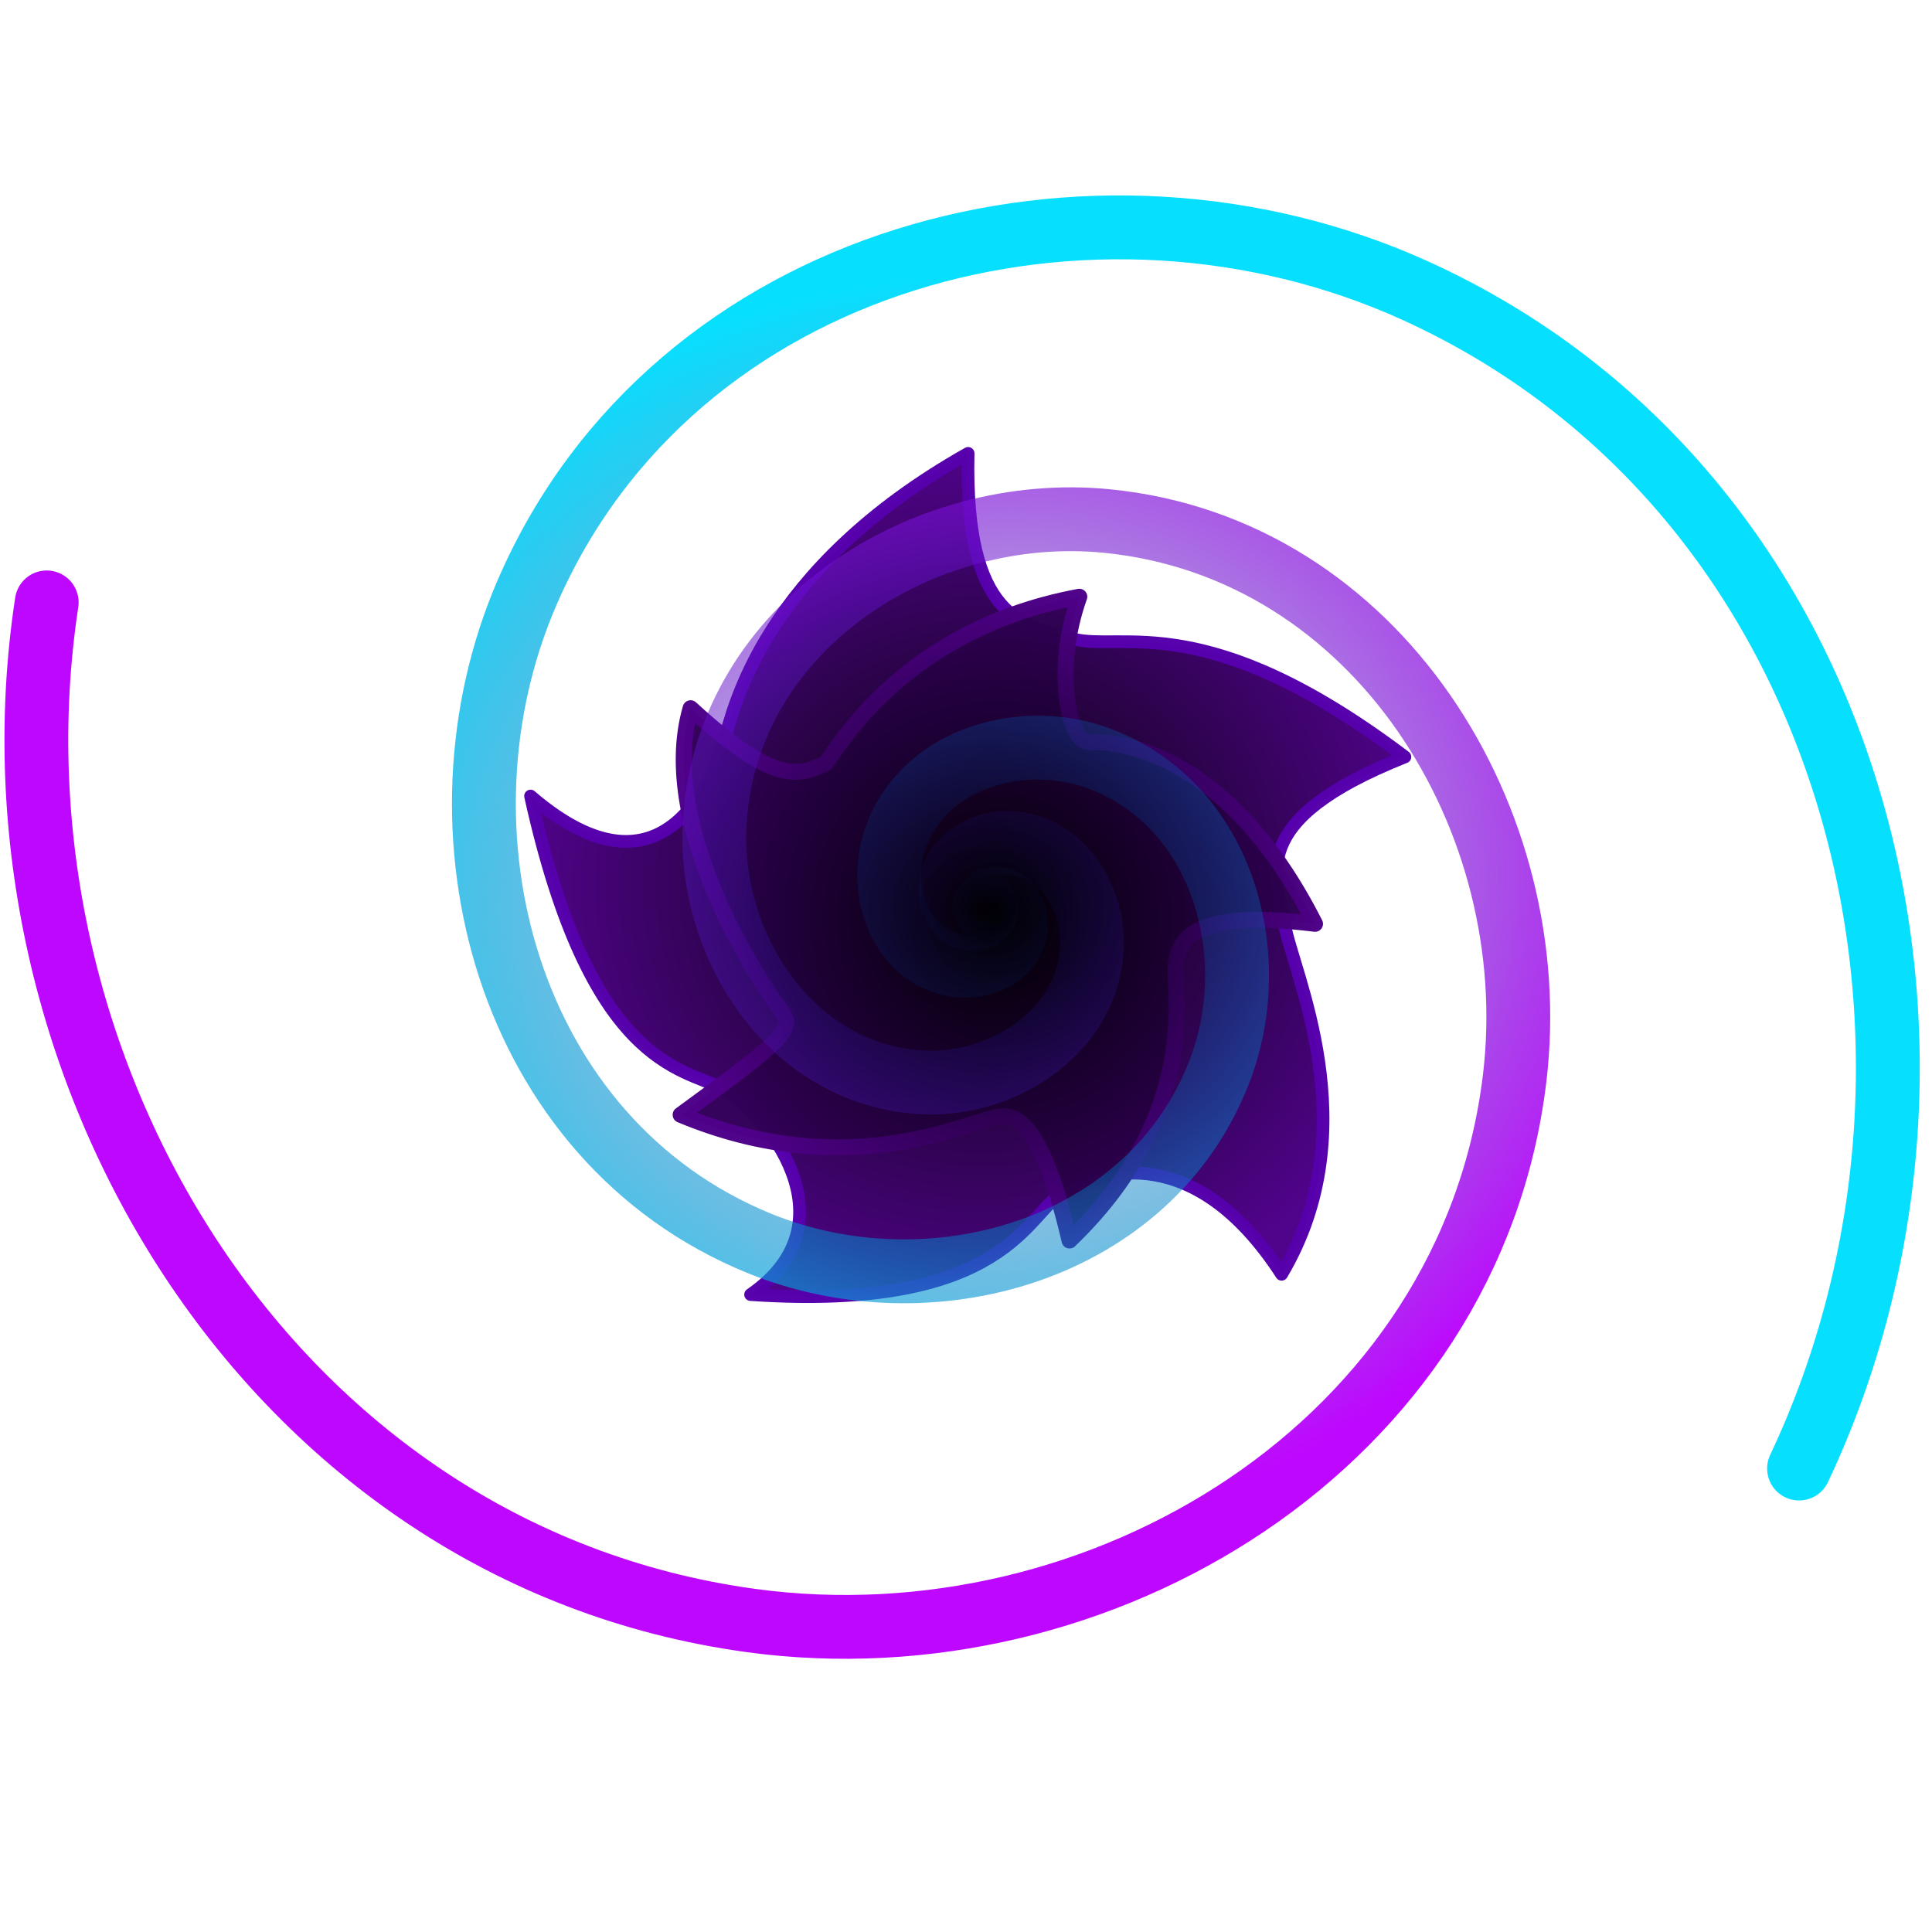 <?xml version="1.0" encoding="UTF-8" standalone="no"?>
<!-- Created with Inkscape (http://www.inkscape.org/) -->

<svg
   xmlns:dc="http://purl.org/dc/elements/1.1/"
   xmlns:cc="http://creativecommons.org/ns#"
   xmlns:rdf="http://www.w3.org/1999/02/22-rdf-syntax-ns#"
   xmlns:svg="http://www.w3.org/2000/svg"
   xmlns="http://www.w3.org/2000/svg"
   xmlns:xlink="http://www.w3.org/1999/xlink"
   xmlns:sodipodi="http://sodipodi.sourceforge.net/DTD/sodipodi-0.dtd"
   xmlns:inkscape="http://www.inkscape.org/namespaces/inkscape"
   width="727"
   height="727"
   id="svg2"
   version="1.1"
   inkscape:version="0.48.3.1 r9886"
   sodipodi:docname="Atraccion.svg">
  <defs
     id="defs4">
    <linearGradient
       id="linearGradient3856">
      <stop
         id="stop3858"
         offset="0"
         style="stop-color:#001e8c;stop-opacity:0;" />
      <stop
         id="stop3860"
         offset="1"
         style="stop-color:#07dfff;stop-opacity:1;" />
    </linearGradient>
    <linearGradient
       id="linearGradient3834">
      <stop
         style="stop-color:#001e8c;stop-opacity:0;"
         offset="0"
         id="stop3836" />
      <stop
         style="stop-color:#be07ff;stop-opacity:1;"
         offset="1"
         id="stop3838" />
    </linearGradient>
    <linearGradient
       id="linearGradient3814">
      <stop
         id="stop3816"
         offset="0"
         style="stop-color:#000000;stop-opacity:1;" />
      <stop
         id="stop3818"
         offset="1"
         style="stop-color:#320059;stop-opacity:1;" />
    </linearGradient>
    <linearGradient
       id="linearGradient3778">
      <stop
         style="stop-color:#000000;stop-opacity:1;"
         offset="0"
         id="stop3780" />
      <stop
         style="stop-color:#4e0089;stop-opacity:1;"
         offset="1"
         id="stop3782" />
    </linearGradient>
    <radialGradient
       inkscape:collect="always"
       xlink:href="#linearGradient3778"
       id="radialGradient3787"
       gradientUnits="userSpaceOnUse"
       gradientTransform="matrix(1,0,0,0.96,94.954,-65.852)"
       cx="281.306"
       cy="580.488"
       fx="281.306"
       fy="580.488"
       r="172.209" />
    <radialGradient
       inkscape:collect="always"
       xlink:href="#linearGradient3778"
       id="radialGradient3804"
       cx="287.337"
       cy="592.562"
       fx="287.337"
       fy="592.562"
       r="122.361"
       gradientTransform="matrix(1,0,0,1.014,94.954,-97.46)"
       gradientUnits="userSpaceOnUse" />
    <radialGradient
       inkscape:collect="always"
       xlink:href="#linearGradient3814"
       id="radialGradient3812"
       cx="287.337"
       cy="592.562"
       fx="287.337"
       fy="592.562"
       r="122.361"
       gradientTransform="matrix(1,0,0,1.014,94.954,-97.46)"
       gradientUnits="userSpaceOnUse" />
    <radialGradient
       inkscape:collect="always"
       xlink:href="#linearGradient3834"
       id="radialGradient3840"
       cx="282.896"
       cy="590.434"
       fx="282.896"
       fy="590.434"
       r="178.314"
       gradientTransform="matrix(1,0,0,0.886,0,65.536)"
       gradientUnits="userSpaceOnUse"
       spreadMethod="pad" />
    <radialGradient
       inkscape:collect="always"
       xlink:href="#linearGradient3856"
       id="radialGradient3848"
       cx="282.767"
       cy="589.673"
       fx="282.767"
       fy="589.673"
       r="178.314"
       gradientTransform="matrix(1,0,0,0.886,0,65.536)"
       gradientUnits="userSpaceOnUse" />
  </defs>
  <sodipodi:namedview
     id="base"
     pagecolor="#ffffff"
     bordercolor="#666666"
     borderopacity="1.0"
     inkscape:pageopacity="0.0"
     inkscape:pageshadow="2"
     inkscape:zoom="0.49497475"
     inkscape:cx="573.72018"
     inkscape:cy="214.77434"
     inkscape:document-units="px"
     inkscape:current-layer="g3862"
     showgrid="false"
     inkscape:window-width="1215"
     inkscape:window-height="1000"
     inkscape:window-x="65"
     inkscape:window-y="24"
     inkscape:window-maximized="1"
     fit-margin-top="0"
     fit-margin-left="0"
     fit-margin-right="0"
     fit-margin-bottom="0" />
  <g
     inkscape:label="Capa 1"
     inkscape:groupmode="layer"
     id="layer1"
     transform="translate(-6.812,-158)">
    <g
       id="g3862">
      <path
         sodipodi:nodetypes="czczczczczc"
         inkscape:connector-curvature="0"
         id="path2985"
         d="m 371.111,328.607 c -77.764,43.809 -88.425,96.884 -91.816,108.146 -3.392,11.262 -21.752,64.744 -72.84,20.792 22.421,101.491 56.717,102.113 72.263,110.069 15.545,7.955 50.394,49.939 10.542,77.527 96.886,6.562 103.802,-30.878 117.98,-38.765 14.178,-7.887 49.179,-19.211 81.84,31.129 32.926,-55.456 3.941,-114.058 1.081,-131.945 -2.86,-17.887 -15.282,-38.606 45.312,-62.744 -74.766,-56.463 -106.438,-39.53 -124.914,-44.392 -18.475,-4.862 -40.836,-7.063 -39.448,-69.817 z"
         style="opacity:0.99;fill:url(#radialGradient3787);fill-opacity:1;fill-rule:nonzero;stroke:#5601ad;stroke-width:4.781;stroke-linecap:square;stroke-linejoin:round;stroke-miterlimit:4;stroke-opacity:1" />
      <path
         style="opacity:0.99;fill:url(#radialGradient3812);fill-opacity:1;fill-rule:nonzero;stroke:url(#radialGradient3804);stroke-width:6;stroke-linecap:square;stroke-linejoin:round;stroke-miterlimit:4;stroke-opacity:1;stroke-dasharray:none;stroke-dashoffset:0"
         d="m 416.592,437.302 c 7.147,-0.453 50.574,0.345 85.06,68.33 -46.345,-5.711 -52.493,6.066 -52.481,17.595 0.013,11.529 7.323,56.233 -39.898,101.572 -10.492,-44.826 -20.154,-47.444 -26.411,-46.6 -11.312,1.288 -56.502,25.726 -119.933,-0.703 38.624,-28.227 43.483,-32.24 37.672,-39.509 -5.811,-7.269 -47.157,-68.084 -33.913,-113.494 32.405,29.781 41.018,24.906 50.464,21.011 2.627,-1.083 25.787,-49.905 95.801,-62.964 -10.128,28.399 -3.51,55.216 3.637,54.763 z"
         id="path3776"
         inkscape:connector-curvature="0"
         sodipodi:nodetypes="zczcccscscz" />
      <path
         transform="matrix(1.502,0,0,1.502,-46.012,-383.772)"
         inkscape:transform-center-y="-21.243044"
         inkscape:transform-center-x="-77.385498"
         d="m 282.843,588.702 c 0.032,0.022 -0.058,0.09 -0.065,0.094 -0.371,0.201 -0.688,-0.374 -0.735,-0.645 -0.257,-1.465 1.55,-2.276 2.73,-2.249 3.677,0.084 5.342,4.375 4.882,7.494 -1.09,7.398 -9.67,10.391 -16.166,8.881 -13.035,-3.032 -17.945,-18.284 -14.491,-30.005 6.19,-21.009 31.085,-28.532 50.301,-21.964 31.745,10.852 42.693,48.955 31.549,78.362 -17.309,45.676 -72.792,60.971 -115.519,43.5 C 162.091,646.313 141.41,568.665 167.255,509.056 c 36.798,-84.872 142.013,-112.093 222.511,-75.527 111.023,50.432 146.054,189.244 96.118,295.079"
         sodipodi:t0="0"
         sodipodi:argument="-18.246214"
         sodipodi:radius="246.57501"
         sodipodi:revolution="3"
         sodipodi:expansion="3.0899999"
         sodipodi:cy="588.70215"
         sodipodi:cx="282.84271"
         id="path3820"
         style="fill:none;stroke:url(#radialGradient3848);stroke-width:16;stroke-linecap:round;stroke-linejoin:round;stroke-miterlimit:4;stroke-opacity:1;stroke-dasharray:none"
         sodipodi:type="spiral" />
      <path
         inkscape:transform-center-y="59.87147"
         inkscape:transform-center-x="78.81819"
         transform="matrix(-1.438,0.429,-0.429,-1.438,1035.667,1223.97)"
         sodipodi:type="spiral"
         style="fill:none;stroke:url(#radialGradient3840);stroke-width:16;stroke-linecap:round;stroke-linejoin:round;stroke-miterlimit:4;stroke-opacity:1;stroke-dasharray:none"
         id="path3832"
         sodipodi:cx="282.84271"
         sodipodi:cy="588.70215"
         sodipodi:expansion="3.0899999"
         sodipodi:revolution="3"
         sodipodi:radius="246.57501"
         sodipodi:argument="-18.246214"
         sodipodi:t0="0"
         d="m 282.843,588.702 c 0.032,0.022 -0.058,0.09 -0.065,0.094 -0.371,0.201 -0.688,-0.374 -0.735,-0.645 -0.257,-1.465 1.55,-2.276 2.73,-2.249 3.677,0.084 5.342,4.375 4.882,7.494 -1.09,7.398 -9.67,10.391 -16.166,8.881 -13.035,-3.032 -17.945,-18.284 -14.491,-30.005 6.19,-21.009 31.085,-28.532 50.301,-21.964 31.745,10.852 42.693,48.955 31.549,78.362 -17.309,45.676 -72.792,60.971 -115.519,43.5 C 162.091,646.313 141.41,568.665 167.255,509.056 c 36.798,-84.872 142.013,-112.093 222.511,-75.527 111.023,50.432 146.054,189.244 96.118,295.079" />
    </g>
  </g>
</svg>
